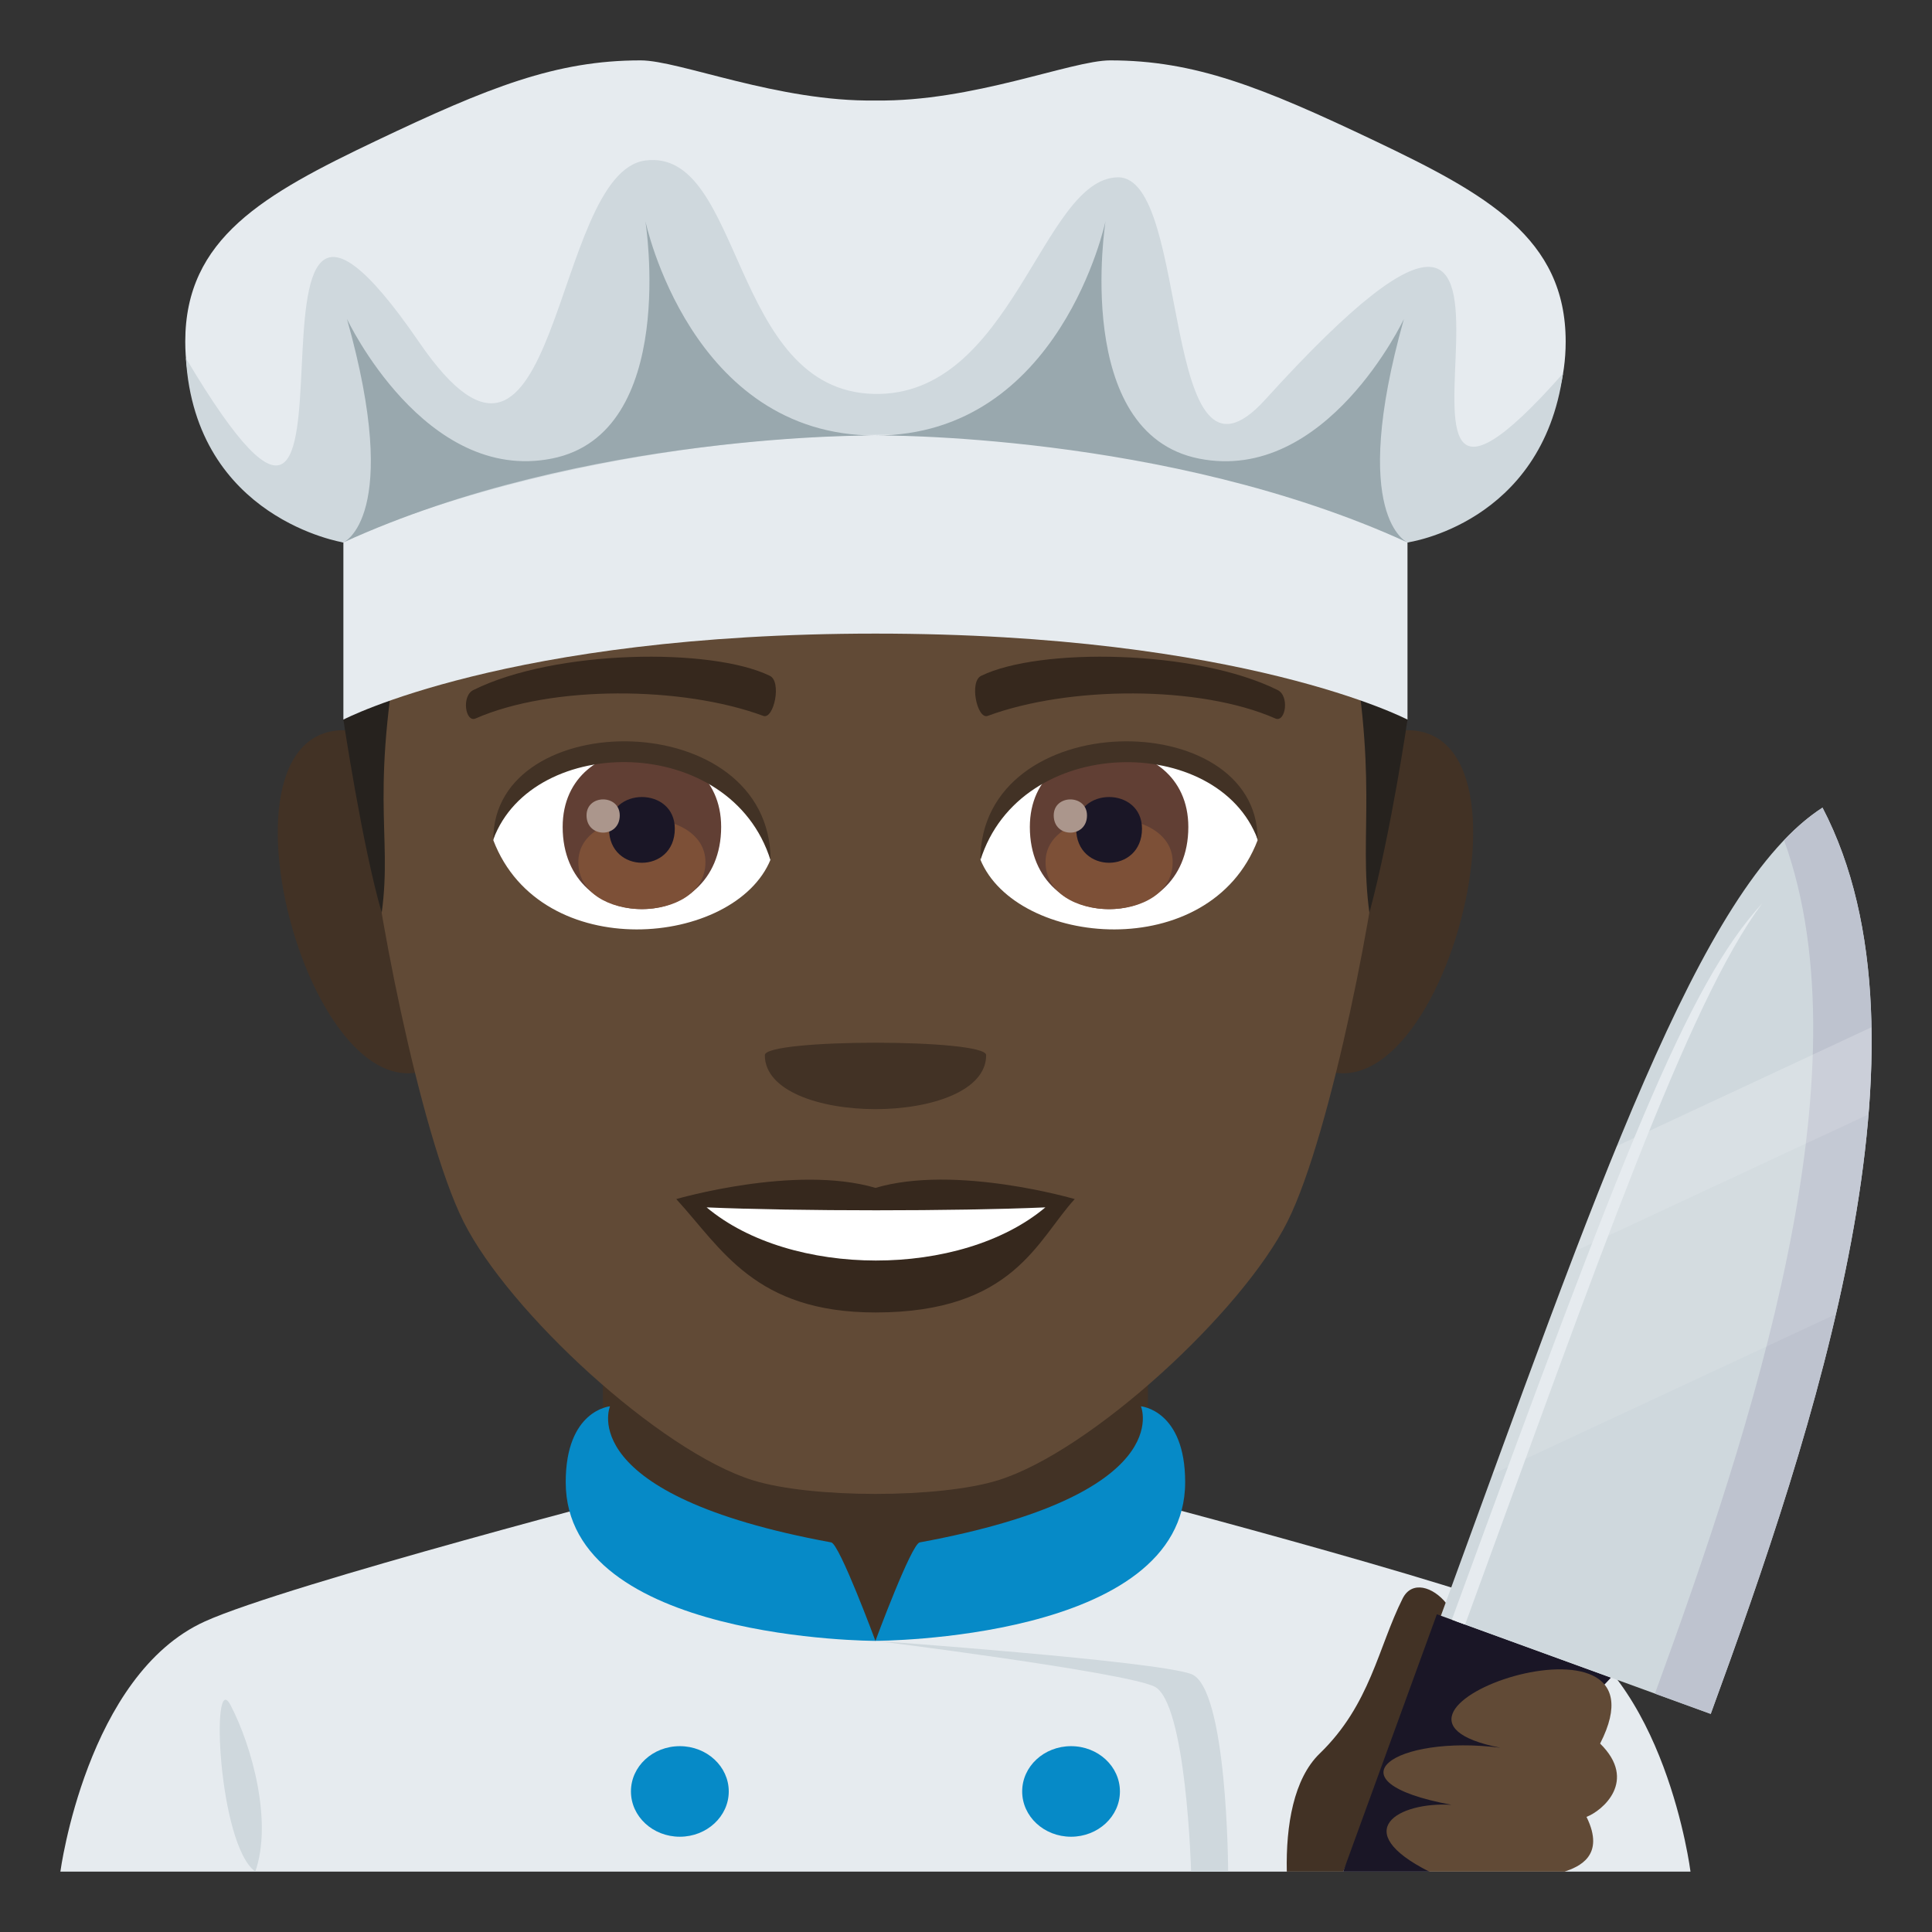 <?xml version="1.0" encoding="utf-8"?>
<!-- Generator: Adobe Illustrator 15.0.0, SVG Export Plug-In . SVG Version: 6.00 Build 0)  -->
<!DOCTYPE svg PUBLIC "-//W3C//DTD SVG 1.1//EN" "http://www.w3.org/Graphics/SVG/1.1/DTD/svg11.dtd">
<svg version="1.1" id="Layer_1" xmlns:x="http://ns.adobe.com/Extensibility/1.0/" xmlns:i="http://ns.adobe.com/AdobeIllustrator/10.0/" xmlns:graph="http://ns.adobe.com/Graphs/1.0/"
	 xmlns="http://www.w3.org/2000/svg" xmlns:xlink="http://www.w3.org/1999/xlink" xmlns:a="http://ns.adobe.com/AdobeSVGViewerExtensions/3.0/"
	 x="0px" y="0px" width="64px" height="64px" viewBox="0 0 64 64" enable-background="new 0 0 64 64" xml:space="preserve">
<rect x="0" y="0" width="64" height="64" fill="#333333" stroke="none"/>
<path fill="#E6EBEF" d="M6.789,53.711c2.699-1.223,15.135-4.451,15.135-4.451h14.24c0,0,12.426,3.223,15.111,4.449
	C55.18,55.488,56,62,56,62H2C2,62,2.871,55.482,6.789,53.711"/>
<polygon fill="#423225" points="19.971,51.082 29,54.355 38.027,51.082 38.027,44 19.971,44 "/>
<path fill="#CFD8DD" d="M8.457,62c0.576-1.643-0.102-4.139-0.818-5.512C6.973,55.207,7.223,61.096,8.457,62"/>
<path fill="#CFD8DD" d="M39.457,55.453C38.248,55.016,29,54.355,29,54.355s8.156,1.021,9.229,1.508
	C39.303,56.35,39.457,62,39.457,62h1.227C40.684,62,40.666,55.893,39.457,55.453z"/>
<path fill="#068AC7" d="M27.535,51.094c-8.582-1.576-7.328-4.508-7.328-4.508s-1.467,0.125-1.467,2.512
	c0,5.258,10.26,5.258,10.26,5.258S27.809,51.143,27.535,51.094"/>
<path fill="#068AC7" d="M37.795,46.586c0,0,1.248,2.932-7.328,4.508C30.189,51.143,29,54.355,29,54.355s10.26,0,10.26-5.258
	C39.26,46.711,37.795,46.586,37.795,46.586"/>
<path fill="#068AC7" d="M22.52,57.844c0.893,0,1.621,0.67,1.621,1.5c0,0.828-0.729,1.5-1.621,1.5c-0.896,0-1.619-0.672-1.619-1.5
	C20.9,58.514,21.623,57.844,22.52,57.844"/>
<path fill="#068AC7" d="M35.48,57.844c0.895,0,1.619,0.67,1.619,1.5c0,0.828-0.725,1.5-1.619,1.5c-0.896,0-1.619-0.672-1.619-1.5
	C33.861,58.514,34.584,57.844,35.48,57.844"/>
<path fill="#423225" d="M11.902,24.236c-5.719-1.031-1.252,14.957,3.225,10.547C17.199,32.74,14.576,24.721,11.902,24.236z"/>
<path fill="#423225" d="M46.102,24.236c-2.674,0.484-5.299,8.504-3.223,10.547C47.355,39.193,51.816,23.205,46.102,24.236z"/>
<path fill="#614A36" d="M29.002,5.489c-11.824,0-17.521,8.945-16.807,21.384c0.143,2.502,1.693,10.664,3.158,13.592
	c1.498,2.996,6.512,7.615,9.584,8.57c1.939,0.604,6.188,0.604,8.127,0c3.072-0.955,8.086-5.574,9.586-8.57
	c1.465-2.928,3.016-11.09,3.158-13.592C46.523,14.435,40.826,5.489,29.002,5.489z"/>
<path fill="#36281D" d="M29.002,39.35c-2.66-0.781-6.6,0.371-6.6,0.371c1.5,1.635,2.6,3.756,6.6,3.756
	c4.582,0,5.359-2.408,6.6-3.756C35.602,39.721,31.658,38.564,29.002,39.35z"/>
<path fill="#FFFFFF" d="M23.408,39.996c2.787,2.34,8.418,2.355,11.221,0C31.658,40.125,26.4,40.125,23.408,39.996z"/>
<path fill="#423225" d="M32.668,34.953c0,2.385-7.332,2.385-7.332,0C25.336,34.404,32.668,34.404,32.668,34.953z"/>
<path fill="#26221E" d="M44.578,20.075c1.146,5.819,0.414,7.427,0.785,10.163c0.727-2.706,1.262-6.4,1.262-6.4L44.578,20.075z"/>
<path fill="#26221E" d="M13.428,20.075l-2.053,3.763c0,0,0.621,4.159,1.27,6.4C13.014,27.5,12.18,26.358,13.428,20.075z"/>
<path fill="#FFFFFF" d="M41.66,27.834c-1.58,4.137-8.008,3.529-9.186,0.635C33.369,23.82,40.793,23.422,41.66,27.834z"/>
<path fill="#FFFFFF" d="M16.342,27.834c1.58,4.137,8.01,3.529,9.186,0.635C24.633,23.818,17.211,23.42,16.342,27.834z"/>
<path fill="#36281D" d="M42.316,22.855c-2.705-1.341-7.879-1.407-9.807-0.471c-0.412,0.182-0.141,1.453,0.207,1.332
	c2.688-0.996,7.02-1.02,9.535,0.086C42.586,23.943,42.727,23.045,42.316,22.855z"/>
<path fill="#36281D" d="M15.688,22.855c2.703-1.341,7.877-1.407,9.807-0.471c0.412,0.182,0.141,1.453-0.207,1.332
	c-2.691-0.996-7.02-1.02-9.537,0.086C15.416,23.943,15.277,23.045,15.688,22.855z"/>
<path fill="#613F34" d="M34.115,27.395c0,3.629,5.25,3.629,5.25,0C39.365,24.025,34.115,24.025,34.115,27.395z"/>
<path fill="#7D5037" d="M34.635,28.555c0,2.082,4.211,2.082,4.211,0C38.846,26.623,34.635,26.623,34.635,28.555z"/>
<path fill="#1A1626" d="M35.65,27.451c0,1.506,2.18,1.506,2.18,0C37.83,26.053,35.65,26.053,35.65,27.451z"/>
<path fill="#AB968C" d="M34.906,27.012c0,0.76,1.102,0.76,1.102,0C36.008,26.305,34.906,26.305,34.906,27.012z"/>
<path fill="#613F34" d="M18.639,27.393c0,3.631,5.25,3.631,5.25,0C23.889,24.023,18.639,24.023,18.639,27.393z"/>
<path fill="#7D5037" d="M19.158,28.555c0,2.08,4.211,2.08,4.211,0C23.369,26.623,19.158,26.623,19.158,28.555z"/>
<path fill="#1A1626" d="M20.174,27.451c0,1.506,2.18,1.506,2.18,0C22.354,26.053,20.174,26.053,20.174,27.451z"/>
<path fill="#AB968C" d="M19.43,27.01c0,0.762,1.1,0.762,1.1,0C20.529,26.305,19.43,26.305,19.43,27.01z"/>
<path fill="#423225" d="M41.66,27.803c0-4.439-9.186-4.439-9.186,0.703C33.787,24.287,40.348,24.287,41.66,27.803z"/>
<path fill="#423225" d="M16.342,27.803c0-4.439,9.186-4.439,9.186,0.703C24.217,24.283,17.654,24.283,16.342,27.803z"/>
<path fill="#E6EBEF" d="M29,10.546c-11.863,0-17.625,6.646-17.625,6.646v6.646c0,0,5.432-2.849,17.625-2.849
	c12.191,0,17.625,2.849,17.625,2.849v-6.646C46.625,17.191,40.863,10.546,29,10.546"/>
<path fill="#E6EBEF" d="M45.533,4.661C41.803,2.886,39.578,2,36.779,2c-1.287,0-4.561,1.38-7.781,1.329
	C25.779,3.38,22.508,2,21.221,2c-2.799,0-5.027,0.886-8.756,2.661c-3.727,1.775-6.328,3.23-6.328,6.656
	c0,4.854,5.238,6.652,5.238,6.652s17.744-7.984,35.248,0c0,0,5.242-1.799,5.242-6.652C51.865,7.892,49.262,6.437,45.533,4.661"/>
<path fill="#CFD8DD" d="M41.918,13.232c-3.518,3.882-2.443-7.397-4.891-7.358c-2.516,0.041-3.486,7.279-8.078,7.175
	c-4.764-0.109-4.322-8.144-7.564-7.733c-3.143,0.396-2.848,12.805-7.502,6.018c-7.188-10.482-0.607,12.505-7.725,0.529
	c0.318,5.329,5.217,6.107,5.217,6.107c3.482-1.779,20.24-7.061,35.248,0c0,0,4.459-0.611,5.152-5.596
	C43.502,21.739,53.895,0.02,41.918,13.232z"/>
<path fill="#99A8AE" d="M21.379,7.322c0,0,1.119,7.03-3.096,7.868s-6.789-4.623-6.789-4.623c1.846,6.572-0.119,7.402-0.119,7.402
	C19.381,14.31,29,14.427,29,14.427C22.867,14.427,21.379,7.322,21.379,7.322"/>
<path fill="#99A8AE" d="M46.506,10.567c0,0-2.574,5.463-6.787,4.625c-4.217-0.838-3.096-7.87-3.096-7.87s-1.49,7.104-7.623,7.104
	c0,0,9.619-0.117,17.625,3.543C46.625,17.97,44.658,17.14,46.506,10.567"/>
<path fill="#423225" d="M47.787,55.262c1.486-1.43-0.711-3.527-1.322-2.311c-0.818,1.629-1.066,3.51-2.75,5.139
	c-0.857,0.83-1.121,2.367-1.088,3.91h1.867C44.494,62,47.186,55.84,47.787,55.262z"/>
<polygon fill="#1A1626" points="53.365,55.574 47.598,53.475 44.494,62 47.346,62 "/>
<path fill="#CFD8DD" d="M47.732,53.523l8.938,3.252c3.441-9.404,7.727-22.303,3.703-30.021
	C56.295,29.379,52.916,39.356,47.732,53.523z"/>
<path fill="#BEC3CF" d="M54.822,56.104l1.848,0.672c3.441-9.404,7.727-22.303,3.703-30.021c-0.432,0.277-0.855,0.638-1.275,1.077
	C61.902,35.572,58.031,47.313,54.822,56.104z"/>
<path opacity="0.1" fill="#FFFFFF" d="M49.441,48.836l11.375-5.303c0.52-2.24,0.904-4.471,1.08-6.617l-9.711,4.527
	C51.32,43.705,50.412,46.178,49.441,48.836z"/>
<path opacity="0.2" fill="#FFFFFF" d="M52.186,41.443l9.711-4.527c0.08-0.982,0.113-1.946,0.096-2.886l-8.432,3.933
	C53.111,39.061,52.656,40.22,52.186,41.443z"/>
<path fill="#E6EBEF" d="M58.375,29.926c-2.471,2.697-4.57,8.121-10.281,23.729l0.439,0.16C52.965,41.703,55.908,33.23,58.375,29.926
	z"/>
<path fill="#614A36" d="M53.006,57.758c1.256,1.234,0.076,2.229-0.451,2.428c0.643,1.305-0.277,1.66-0.725,1.814h-4.484
	c-2.691-1.357-1.023-2.32,0.738-2.213c-4.211-0.781-1.854-2.338,1.615-1.891C43.951,56.766,55.57,52.744,53.006,57.758z"/>
</svg>

